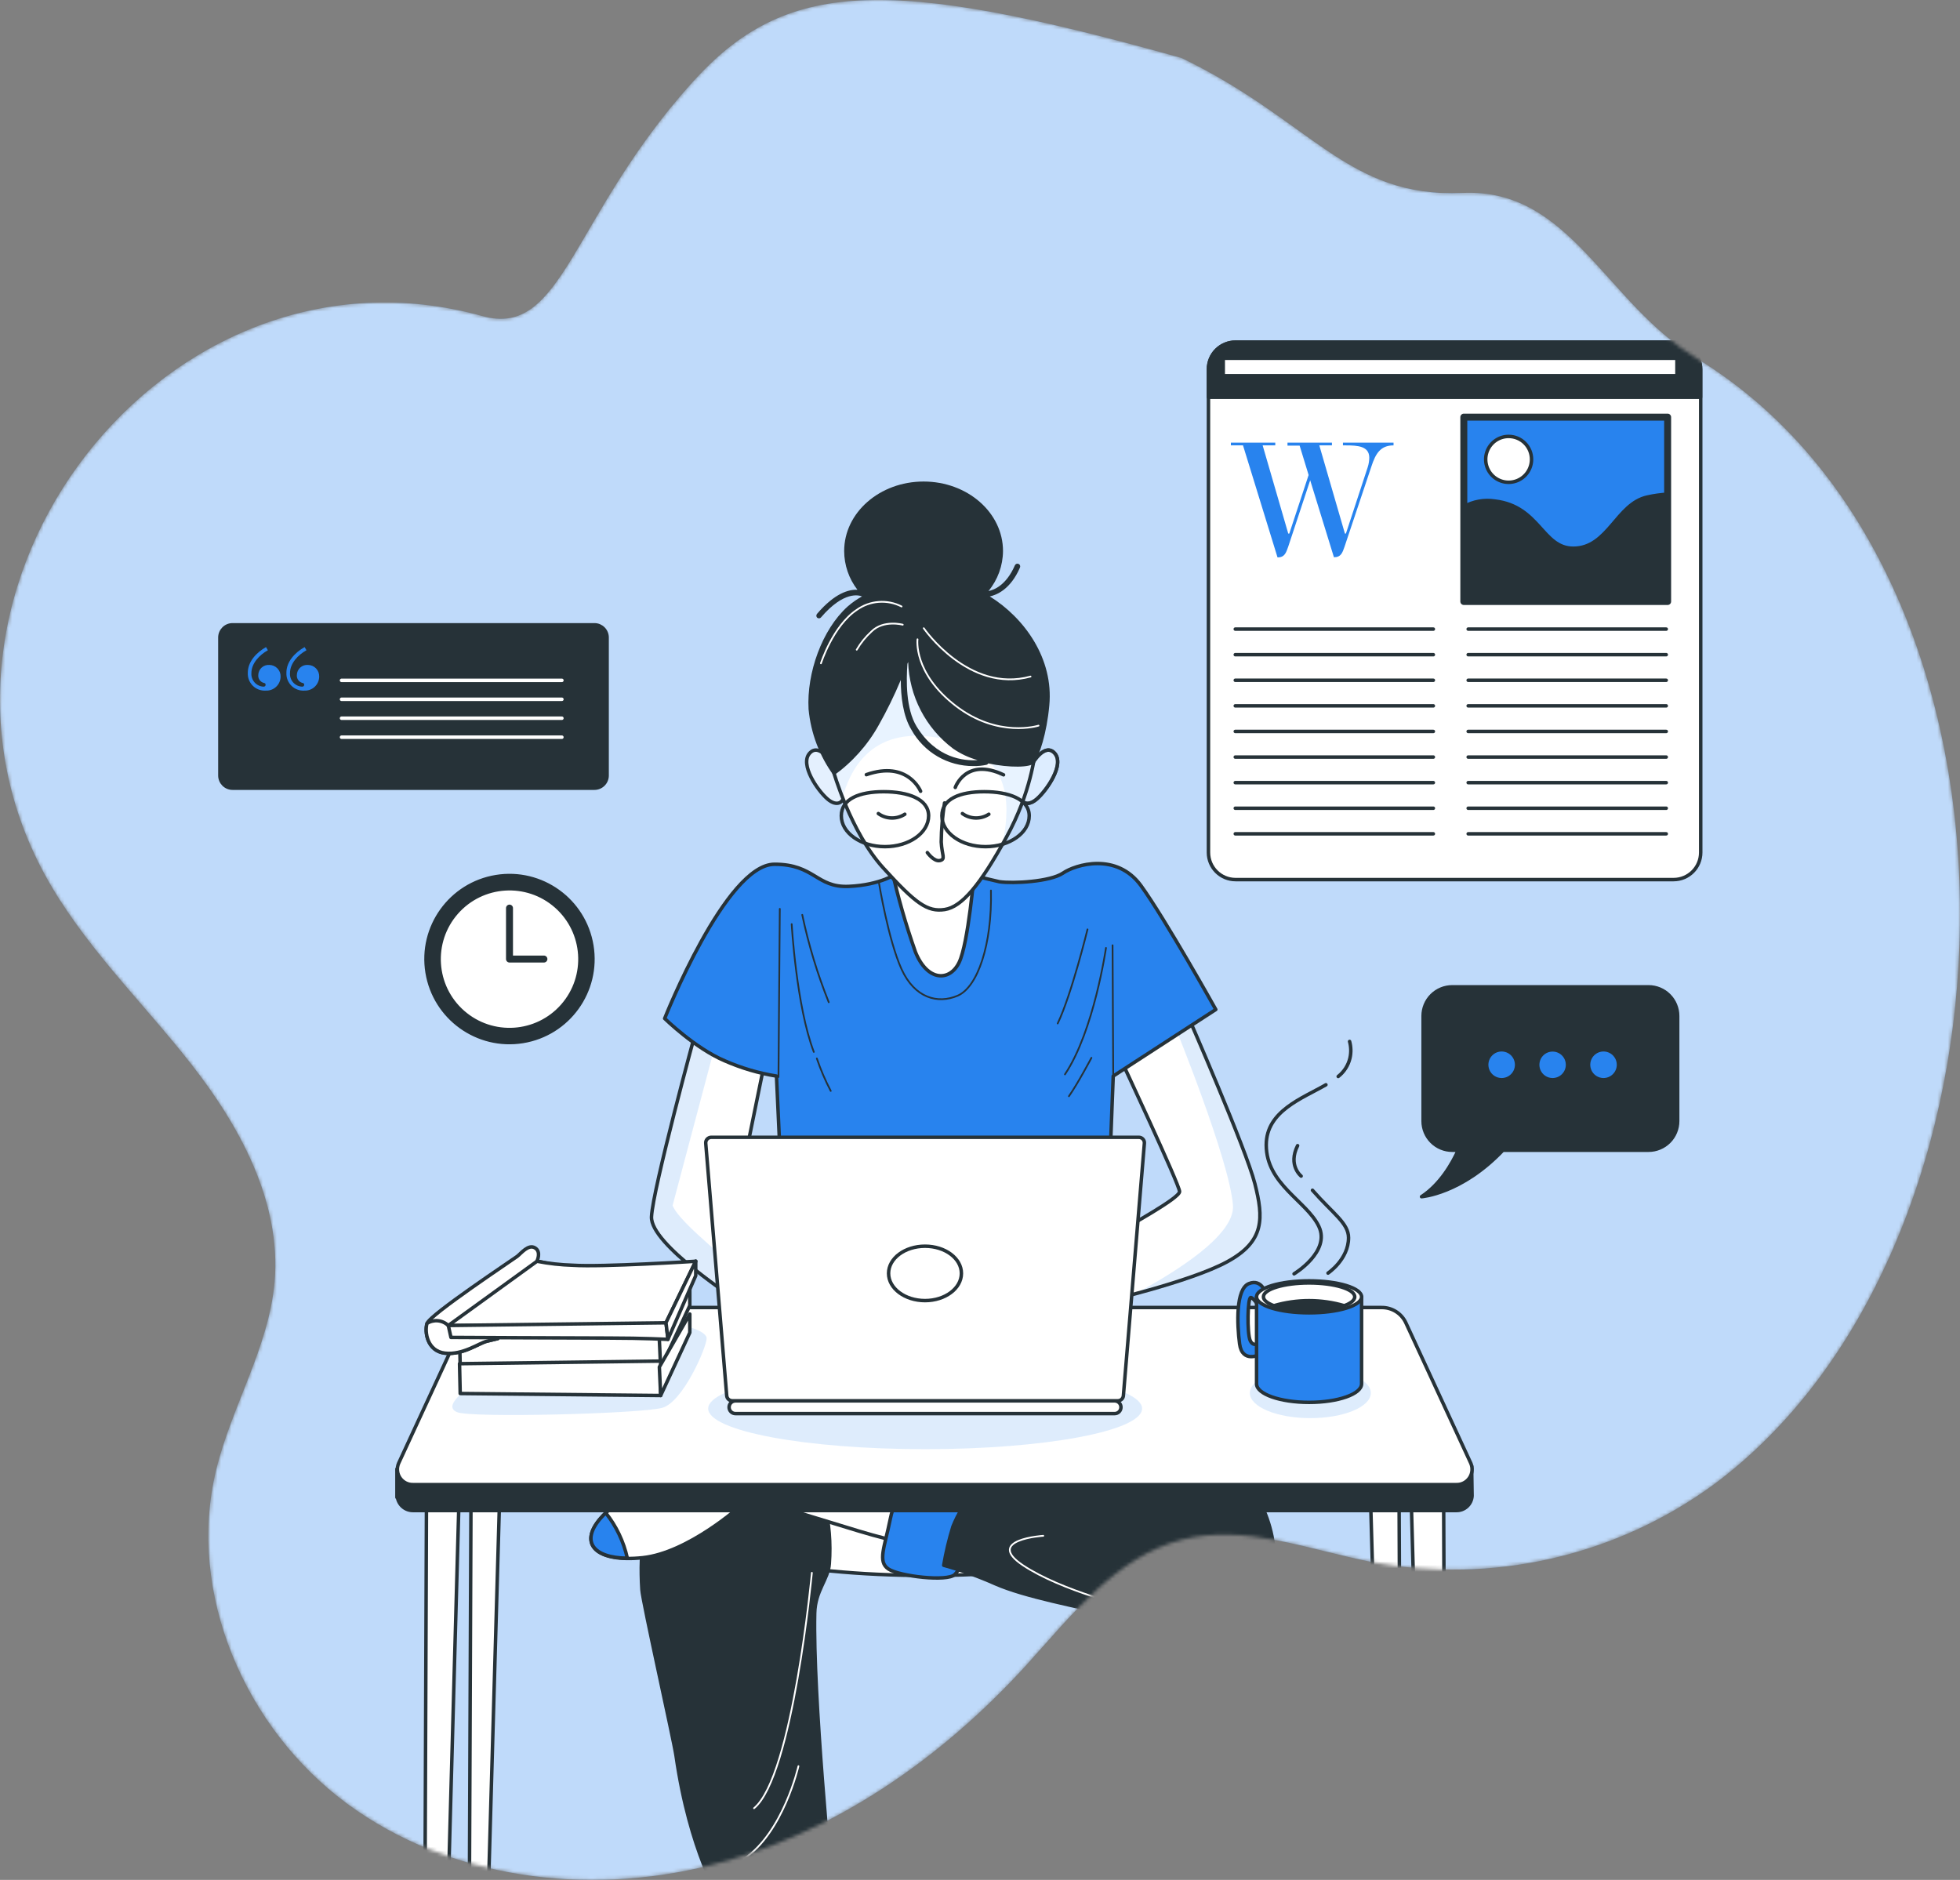 <svg width="563" height="540" viewBox="0 0 563 540" fill="none" xmlns="http://www.w3.org/2000/svg">
<rect x="0" y="0" width="563" height="540" fill="#808080" stroke="none"/>
<mask id="mask0" mask-type="alpha" maskUnits="userSpaceOnUse" x="0" y="0" width="563" height="540">
<path d="M562.825 271.949C565.327 204.186 540.999 135.605 487.374 102.966C460.905 86.852 451.095 54.029 420.129 55.419C386.908 56.908 376.89 34.754 339.414 16.672C254.272 -7.222 225.489 -5.931 198.771 23.776C163.921 62.523 161.715 97.257 138.597 90.811C47.516 65.436 -31.794 168.848 12.774 251.057C23.712 271.213 40.568 287.377 54.742 305.422C68.917 323.467 80.803 345.258 78.89 368.113C77.255 387.042 66.53 403.893 62.067 422.347C53.532 457.701 70.47 496.589 99.752 518.135C129.033 539.681 168.533 544.704 203.847 535.836C239.161 526.969 270.224 505.276 294.699 478.413C307.778 464.016 320.596 447.198 339.414 442.306C357.48 437.627 376.102 445.251 394.429 448.752C411.373 451.888 428.778 451.533 445.581 447.707C462.383 443.881 478.228 436.666 492.148 426.502C536.372 393.766 560.569 333.185 562.825 271.949Z" fill="#2883EE"/>
</mask>
<g mask="url(#mask0)">
<path d="M562.825 271.949C565.327 204.186 540.999 135.605 487.374 102.966C460.905 86.852 451.095 54.029 420.129 55.419C386.908 56.908 376.89 34.754 339.414 16.672C254.272 -7.222 225.489 -5.931 198.771 23.776C163.921 62.523 161.715 97.257 138.597 90.811C47.516 65.436 -31.794 168.848 12.774 251.057C23.712 271.213 40.568 287.377 54.742 305.422C68.917 323.467 80.803 345.258 78.89 368.113C77.255 387.042 66.53 403.893 62.067 422.347C53.532 457.701 70.47 496.589 99.752 518.135C129.033 539.681 168.533 544.704 203.847 535.836C239.161 526.969 270.224 505.276 294.699 478.413C307.778 464.016 320.596 447.198 339.414 442.306C357.48 437.627 376.102 445.251 394.429 448.752C411.373 451.888 428.778 451.533 445.581 447.707C462.383 443.881 478.228 436.666 492.148 426.502C536.372 393.766 560.569 333.185 562.825 271.949Z" fill="#2883EE"/>
<path opacity="0.7" d="M562.825 271.949C565.327 204.186 540.999 135.605 487.374 102.966C460.905 86.852 451.095 54.029 420.129 55.419C386.908 56.908 376.89 34.754 339.414 16.672C254.272 -7.222 225.489 -5.931 198.771 23.776C163.921 62.523 161.715 97.257 138.597 90.811C47.516 65.436 -31.794 168.848 12.774 251.057C23.712 271.213 40.568 287.377 54.742 305.422C68.917 323.467 80.803 345.258 78.89 368.113C77.255 387.042 66.53 403.893 62.067 422.347C53.532 457.701 70.47 496.589 99.752 518.135C129.033 539.681 168.533 544.704 203.847 535.836C239.161 526.969 270.224 505.276 294.699 478.413C307.778 464.016 320.596 447.198 339.414 442.306C357.48 437.627 376.102 445.251 394.429 448.752C411.373 451.888 428.778 451.533 445.581 447.707C462.383 443.881 478.228 436.666 492.148 426.502C536.372 393.766 560.569 333.185 562.825 271.949Z" fill="white"/>
<path d="M480.738 98.28H354.906C350.607 98.28 347.123 101.767 347.123 106.069V244.874C347.123 249.176 350.607 252.663 354.906 252.663H480.738C485.036 252.663 488.521 249.176 488.521 244.874V106.069C488.521 101.767 485.036 98.28 480.738 98.28Z" fill="white" stroke="#263238" stroke-linecap="round" stroke-linejoin="round"/>
<path d="M354.906 98.281H480.725C482.779 98.281 484.749 99.097 486.201 100.55C487.653 102.004 488.469 103.975 488.469 106.03V114.115H347.123V106.069C347.118 105.045 347.315 104.029 347.705 103.082C348.094 102.135 348.667 101.274 349.391 100.55C350.115 99.826 350.975 99.252 351.921 98.863C352.868 98.473 353.882 98.275 354.906 98.281Z" fill="#263238" stroke="#263238" stroke-linecap="round" stroke-linejoin="round"/>
<path d="M354.828 180.709H411.723" stroke="#263238" stroke-linecap="round" stroke-linejoin="round"/>
<path d="M354.828 188.058H411.723" stroke="#263238" stroke-linecap="round" stroke-linejoin="round"/>
<path d="M354.828 195.407H411.723" stroke="#263238" stroke-linecap="round" stroke-linejoin="round"/>
<path d="M354.828 202.756H411.723" stroke="#263238" stroke-linecap="round" stroke-linejoin="round"/>
<path d="M354.828 210.105H411.723" stroke="#263238" stroke-linecap="round" stroke-linejoin="round"/>
<path d="M354.828 217.467H411.723" stroke="#263238" stroke-linecap="round" stroke-linejoin="round"/>
<path d="M354.828 224.816H411.723" stroke="#263238" stroke-linecap="round" stroke-linejoin="round"/>
<path d="M354.828 232.165H411.723" stroke="#263238" stroke-linecap="round" stroke-linejoin="round"/>
<path d="M354.828 239.514H411.723" stroke="#263238" stroke-linecap="round" stroke-linejoin="round"/>
<path d="M421.726 180.709H478.621" stroke="#263238" stroke-linecap="round" stroke-linejoin="round"/>
<path d="M421.726 188.058H478.621" stroke="#263238" stroke-linecap="round" stroke-linejoin="round"/>
<path d="M421.726 195.407H478.621" stroke="#263238" stroke-linecap="round" stroke-linejoin="round"/>
<path d="M421.726 202.756H478.621" stroke="#263238" stroke-linecap="round" stroke-linejoin="round"/>
<path d="M421.726 210.105H478.621" stroke="#263238" stroke-linecap="round" stroke-linejoin="round"/>
<path d="M421.726 217.467H478.621" stroke="#263238" stroke-linecap="round" stroke-linejoin="round"/>
<path d="M421.726 224.816H478.621" stroke="#263238" stroke-linecap="round" stroke-linejoin="round"/>
<path d="M421.726 232.165H478.621" stroke="#263238" stroke-linecap="round" stroke-linejoin="round"/>
<path d="M421.726 239.515H478.621" stroke="#263238" stroke-linecap="round" stroke-linejoin="round"/>
<path d="M392.879 134.173C393.159 133.301 393.307 132.391 393.318 131.474C393.318 128.129 389.923 127.935 386.593 127.935H385.754V127.147H400.288V127.935C396.506 127.935 395.125 130.35 393.95 133.928L386.206 157.06C385.625 158.778 385.135 160.057 383.315 160.057H383.16L376.345 137.958L370.007 157.112C369.414 158.83 368.923 160.108 367.103 160.108H366.961L357.048 127.935H353.563V127.147H366.316V127.935H362.689L370.046 153.276H370.343L375.893 136.447L373.312 128H369.827V127.147H382.592V127.935H378.965L386.322 153.276H386.606L392.879 134.173Z" fill="#2883EE"/>
<path d="M479.02 119.824H420.473V172.779H479.02V119.824Z" fill="#2883EE" stroke="#263238" stroke-width="2" stroke-linecap="round" stroke-linejoin="round"/>
<path d="M479.021 141.962C477.058 142.073 475.106 142.346 473.187 142.775C464.294 144.713 461.971 157.486 451.916 157.486C443.01 157.486 442.249 145.488 429.483 143.938C426.377 143.448 423.197 144.012 420.448 145.539V172.779H479.021V141.962Z" fill="#263238" stroke="#263238" stroke-linecap="round" stroke-linejoin="round"/>
<path d="M439.926 131.939C439.928 133.243 439.544 134.518 438.822 135.603C438.099 136.689 437.071 137.535 435.868 138.035C434.665 138.535 433.34 138.667 432.062 138.413C430.784 138.159 429.61 137.532 428.688 136.61C427.767 135.688 427.14 134.513 426.886 133.234C426.633 131.955 426.764 130.629 427.264 129.425C427.764 128.221 428.609 127.192 429.694 126.469C430.778 125.747 432.053 125.362 433.356 125.365C435.098 125.365 436.769 126.057 438.001 127.29C439.233 128.523 439.926 130.195 439.926 131.939Z" fill="white" stroke="#263238" stroke-linecap="round" stroke-linejoin="round"/>
<path d="M481.693 102.917H351.369V107.941H481.693V102.917Z" fill="white" stroke="#263238" stroke-linecap="round" stroke-linejoin="round"/>
<path d="M473.561 283.467H417.144C414.926 283.467 412.798 284.349 411.23 285.918C409.661 287.488 408.78 289.617 408.78 291.836V322.033C408.78 324.253 409.661 326.382 411.23 327.951C412.798 329.521 414.926 330.403 417.144 330.403H418.873C417.118 334.277 413.71 340.219 408.328 343.745C408.328 343.745 419.777 342.944 431.703 330.403H473.535C475.754 330.403 477.881 329.521 479.449 327.951C481.018 326.382 481.899 324.253 481.899 322.033V291.836C481.899 289.621 481.022 287.496 479.459 285.927C477.896 284.358 475.775 283.474 473.561 283.467Z" fill="#263238" stroke="#263238" stroke-linecap="round" stroke-linejoin="round"/>
<path d="M435.653 305.863C435.655 305.008 435.404 304.173 434.932 303.461C434.459 302.75 433.786 302.195 432.997 301.867C432.209 301.539 431.341 301.452 430.504 301.618C429.666 301.784 428.897 302.195 428.293 302.8C427.69 303.404 427.279 304.173 427.113 305.011C426.947 305.849 427.034 306.718 427.361 307.507C427.689 308.295 428.244 308.969 428.955 309.442C429.666 309.915 430.501 310.166 431.355 310.164C432.494 310.16 433.585 309.706 434.39 308.9C435.195 308.094 435.649 307.002 435.653 305.863Z" fill="#2883EE" stroke="#263238" stroke-linecap="round" stroke-linejoin="round"/>
<path d="M450.276 305.863C450.276 305.012 450.024 304.181 449.552 303.473C449.08 302.766 448.408 302.215 447.623 301.889C446.838 301.564 445.973 301.479 445.14 301.645C444.306 301.81 443.54 302.22 442.939 302.822C442.338 303.423 441.929 304.189 441.763 305.024C441.597 305.858 441.682 306.723 442.007 307.509C442.333 308.295 442.884 308.966 443.59 309.439C444.297 309.912 445.128 310.164 445.978 310.164C447.117 310.16 448.208 309.706 449.014 308.9C449.819 308.094 450.273 307.002 450.276 305.863Z" fill="#2883EE" stroke="#263238" stroke-linecap="round" stroke-linejoin="round"/>
<path d="M464.914 305.863C464.916 305.009 464.665 304.174 464.193 303.463C463.721 302.752 463.049 302.197 462.261 301.868C461.474 301.54 460.606 301.452 459.769 301.617C458.932 301.782 458.163 302.192 457.559 302.795C456.955 303.398 456.543 304.166 456.375 305.004C456.208 305.841 456.293 306.709 456.618 307.498C456.944 308.287 457.497 308.961 458.206 309.436C458.915 309.91 459.749 310.164 460.602 310.164C461.743 310.16 462.835 309.707 463.643 308.901C464.45 308.096 464.907 307.004 464.914 305.863Z" fill="#2883EE" stroke="#263238" stroke-linecap="round" stroke-linejoin="round"/>
<path d="M170.746 179.482H66.804C64.794 179.482 63.164 181.113 63.164 183.124V222.763C63.164 224.774 64.794 226.405 66.804 226.405H170.746C172.756 226.405 174.385 224.774 174.385 222.763V183.124C174.385 181.113 172.756 179.482 170.746 179.482Z" fill="#263238" stroke="#263238" stroke-linecap="round" stroke-linejoin="round"/>
<path d="M76.407 185.875L76.949 186.779C74.497 188.148 72.212 190.551 72.212 193.366C72.181 193.85 72.246 194.335 72.404 194.793C72.563 195.251 72.811 195.673 73.134 196.034C73.458 196.395 73.85 196.687 74.288 196.895C74.725 197.102 75.2 197.22 75.684 197.241C76.046 197.241 76.291 197.06 76.291 196.699C76.291 196.337 76.11 196.221 75.749 196.156C75.261 196.024 74.837 195.723 74.551 195.306C74.265 194.89 74.136 194.386 74.187 193.883C74.196 193.482 74.287 193.087 74.454 192.722C74.621 192.357 74.86 192.03 75.157 191.761C75.454 191.491 75.802 191.285 76.181 191.155C76.561 191.025 76.962 190.973 77.362 191.003C77.797 191.004 78.227 191.093 78.627 191.264C79.027 191.434 79.389 191.684 79.691 191.997C79.993 192.31 80.229 192.68 80.386 193.087C80.542 193.493 80.616 193.926 80.602 194.361C80.596 194.907 80.479 195.447 80.26 195.948C80.04 196.448 79.722 196.9 79.325 197.275C78.927 197.649 78.458 197.94 77.946 198.13C77.433 198.319 76.888 198.404 76.342 198.378C75.664 198.422 74.984 198.322 74.346 198.087C73.709 197.851 73.128 197.483 72.641 197.009C72.154 196.534 71.773 195.962 71.521 195.33C71.269 194.698 71.153 194.02 71.18 193.34C71.141 190.073 73.658 187.438 76.407 185.875ZM87.494 185.875L88.036 186.779C85.571 188.148 83.299 190.551 83.299 193.366C83.266 193.85 83.33 194.336 83.488 194.795C83.646 195.254 83.894 195.676 84.218 196.038C84.541 196.399 84.934 196.691 85.373 196.898C85.811 197.105 86.287 197.221 86.771 197.241C87.133 197.241 87.378 197.06 87.378 196.699C87.378 196.337 87.197 196.221 86.836 196.156C86.349 196.024 85.924 195.723 85.638 195.306C85.352 194.89 85.223 194.386 85.274 193.883C85.282 193.481 85.371 193.085 85.537 192.72C85.704 192.354 85.943 192.026 86.24 191.756C86.537 191.487 86.887 191.281 87.267 191.151C87.647 191.021 88.049 190.971 88.449 191.003C88.884 191.004 89.314 191.093 89.714 191.264C90.114 191.434 90.476 191.684 90.778 191.997C91.08 192.31 91.317 192.68 91.473 193.087C91.629 193.493 91.703 193.926 91.689 194.361C91.681 194.907 91.563 195.446 91.343 195.946C91.123 196.445 90.805 196.896 90.408 197.27C90.011 197.645 89.543 197.936 89.031 198.126C88.519 198.316 87.975 198.402 87.43 198.378C86.752 198.42 86.073 198.319 85.436 198.082C84.799 197.846 84.219 197.478 83.733 197.004C83.246 196.53 82.865 195.958 82.612 195.327C82.36 194.697 82.242 194.02 82.267 193.34C82.215 190.073 84.732 187.438 87.494 185.875Z" fill="#2883EE"/>
<path d="M98.104 195.433H161.401" stroke="white" stroke-linecap="round" stroke-linejoin="round"/>
<path d="M98.104 200.87H161.401" stroke="white" stroke-linecap="round" stroke-linejoin="round"/>
<path d="M98.104 206.308H161.401" stroke="white" stroke-linecap="round" stroke-linejoin="round"/>
<path d="M98.104 211.758H161.401" stroke="white" stroke-linecap="round" stroke-linejoin="round"/>
<path d="M150.207 299.16C163.272 297.028 172.134 284.701 170 271.628C167.866 258.555 155.545 249.686 142.48 251.818C129.415 253.951 120.554 266.277 122.688 279.351C124.822 292.424 137.143 301.293 150.207 299.16Z" fill="#263238" stroke="#263238" stroke-linecap="round" stroke-linejoin="round"/>
<path d="M161.557 288.864C168.931 280.468 168.102 267.684 159.707 260.311C151.311 252.938 138.528 253.768 131.154 262.164C123.78 270.56 124.609 283.344 133.004 290.717C141.4 298.09 154.183 297.26 161.557 288.864Z" fill="white" stroke="#263238" stroke-linecap="round" stroke-linejoin="round"/>
<path d="M146.351 260.851V275.485H156.238" stroke="#263238" stroke-width="2" stroke-linecap="round" stroke-linejoin="round"/>
<path d="M321.912 304.243C321.912 304.243 338.83 340.375 338.83 342.282C338.83 344.19 323.818 352.36 320.959 354.077C318.741 355.341 316.455 356.482 314.112 357.495L315.828 374.233C315.828 374.233 341.674 368.336 352.507 362.439C363.341 356.541 362.96 349.881 360.45 339.993C357.94 330.106 341.245 291.892 341.245 291.892L321.912 304.243Z" fill="white"/>
<g style="mix-blend-mode:multiply" opacity="0.5">
<path d="M352.46 362.439C363.294 356.541 362.912 349.881 360.402 339.993C357.892 330.106 341.197 291.892 341.197 291.892L338.496 293.608L337.638 295.198C337.638 295.198 353.222 333.476 354.159 346.225C354.795 354.793 337.559 365.475 326.169 371.579C334.62 369.338 346.121 365.888 352.46 362.439Z" fill="#BEDAFA"/>
</g>
<path d="M321.912 304.243C321.912 304.243 338.83 340.375 338.83 342.282C338.83 344.19 323.818 352.36 320.959 354.077C318.741 355.341 316.455 356.482 314.112 357.495L315.828 374.233C315.828 374.233 341.674 368.336 352.507 362.439C363.341 356.541 362.96 349.881 360.45 339.993C357.94 330.106 341.245 291.892 341.245 291.892L321.912 304.243Z" stroke="#263238" stroke-linecap="round" stroke-linejoin="round"/>
<path d="M199.848 296.263C199.848 296.263 187.505 341.519 187.139 349.515C186.774 357.511 211.651 373.28 212.556 374.234C213.462 375.187 211.142 346.733 211.142 346.733L219.578 305.403L199.848 296.263Z" fill="white"/>
<g style="mix-blend-mode:multiply" opacity="0.5">
<path d="M205.503 299.967L205.233 298.743L199.848 296.263C199.848 296.263 187.505 341.519 187.139 349.515C186.774 357.511 211.651 373.28 212.556 374.234C212.922 374.615 212.779 370.355 212.477 365.093C205.074 358.814 194.447 349.976 193.208 346.256" fill="#BEDAFA"/>
</g>
<path d="M199.848 296.263C199.848 296.263 187.505 341.519 187.139 349.515C186.774 357.511 211.651 373.28 212.556 374.234C213.462 375.187 211.142 346.733 211.142 346.733L219.578 305.403L199.848 296.263Z" stroke="#263238" stroke-linecap="round" stroke-linejoin="round"/>
<path d="M257.813 250.8C257.813 250.8 253.048 254.234 243.755 254.615C234.462 254.997 234.017 248.257 222.468 248.257C208.473 248.257 190.919 292.559 190.919 292.559C190.919 292.559 199.656 301.127 208.219 304.736C212.955 306.812 217.935 308.281 223.04 309.107L224.374 338.213H318.639L319.767 309.107L349.235 289.984C349.235 289.984 334.779 264.121 327.757 254.425C320.736 244.728 308.933 248.336 305.327 250.8C301.721 253.264 291.03 253.852 287.09 253.28C281.951 252.142 276.872 250.746 271.872 249.099C271.872 249.099 265.804 244.044 257.813 250.8Z" fill="#2883EE" stroke="#263238" stroke-linecap="round" stroke-linejoin="round"/>
<path d="M223.993 261.069L223.612 309.378" stroke="#263238" stroke-width="0.5" stroke-linecap="round" stroke-linejoin="round"/>
<path d="M227.408 265.456C227.408 265.456 228.743 289.03 233.763 302.161" stroke="#263238" stroke-width="0.5" stroke-linecap="round" stroke-linejoin="round"/>
<path d="M234.636 304.052C235.72 307.257 237.054 310.371 238.624 313.367" stroke="#263238" stroke-width="0.5" stroke-linecap="round" stroke-linejoin="round"/>
<path d="M230.443 262.786C232.246 271.358 234.792 279.756 238.052 287.886" stroke="#263238" stroke-width="0.5" stroke-linecap="round" stroke-linejoin="round"/>
<path d="M312.38 266.967C312.38 266.967 307.821 285.613 303.818 293.99" stroke="#263238" stroke-width="0.5" stroke-linecap="round" stroke-linejoin="round"/>
<path d="M319.767 309.187L319.577 271.529" stroke="#263238" stroke-width="0.5" stroke-linecap="round" stroke-linejoin="round"/>
<path d="M317.686 272.292C317.686 272.292 314.255 296.136 305.899 308.614" stroke="#263238" stroke-width="0.5" stroke-linecap="round" stroke-linejoin="round"/>
<path d="M313.508 303.861C313.508 303.861 309.696 311.094 307.043 314.893" stroke="#263238" stroke-width="0.5" stroke-linecap="round" stroke-linejoin="round"/>
<path d="M252.492 253.661C252.492 253.661 255.161 270.019 258.957 278.38C262.754 286.741 269.41 288.458 275.113 285.994C280.816 283.53 284.994 271.338 284.644 255.792" stroke="#263238" stroke-width="0.5" stroke-linecap="round" stroke-linejoin="round"/>
<g style="mix-blend-mode:multiply" opacity="0.5">
<path d="M239.005 219.421C239.005 219.421 235.383 213.158 232.54 216.385C229.696 219.612 234.827 227.036 237.671 229.5C240.514 231.963 242.611 230.453 242.436 227.799C242.262 225.144 239.005 219.421 239.005 219.421Z" fill="#D2E7FF"/>
</g>
<path opacity="0.5" d="M239.005 219.421C239.005 219.421 235.383 213.158 232.54 216.385C229.696 219.612 234.827 227.036 237.671 229.5C240.514 231.963 242.611 230.453 242.436 227.799C242.262 225.144 239.005 219.421 239.005 219.421Z" fill="white"/>
<path d="M239.005 219.421C239.005 219.421 235.383 213.158 232.54 216.385C229.696 219.612 234.827 227.036 237.671 229.5C240.514 231.963 242.611 230.453 242.436 227.799C242.262 225.144 239.005 219.421 239.005 219.421Z" stroke="#263238" stroke-linecap="round" stroke-linejoin="round"/>
<path d="M296.495 219.421C296.495 219.421 300.101 213.158 302.96 216.385C305.82 219.612 300.673 227.036 297.829 229.5C294.986 231.963 292.873 230.453 293.063 227.799C293.254 225.144 296.495 219.421 296.495 219.421Z" fill="#E8F3FF" stroke="#263238" stroke-linecap="round" stroke-linejoin="round"/>
<g style="mix-blend-mode:multiply" opacity="0.5">
<path d="M296.495 219.421C296.495 219.421 300.101 213.158 302.96 216.385C305.82 219.612 300.673 227.036 297.829 229.5C294.986 231.963 292.873 230.453 293.063 227.799C293.254 225.144 296.495 219.421 296.495 219.421Z" fill="#D2E7FF"/>
</g>
<path d="M296.495 219.421C296.495 219.421 300.101 213.158 302.96 216.385C305.82 219.612 300.673 227.036 297.829 229.5C294.986 231.963 292.873 230.453 293.063 227.799C293.254 225.144 296.495 219.421 296.495 219.421Z" stroke="#263238" stroke-linecap="round" stroke-linejoin="round"/>
<path d="M256.098 249.481C257.892 257.598 260.178 265.598 262.944 273.436C266.376 281.988 272.825 281.988 275.494 276.472C278.163 270.956 279.862 250.403 279.862 250.403C279.862 250.403 261.991 252.899 256.098 249.481Z" fill="white" stroke="#263238" stroke-linecap="round" stroke-linejoin="round"/>
<path d="M239.386 221.52C239.386 221.52 244.327 239.005 253.683 249.29C263.04 259.575 266.392 262.007 271.364 261.26C276.336 260.513 281.626 254.043 289.029 240.595C296.431 227.147 296.971 216.83 297.591 215.877C298.211 214.923 296.002 195.911 285.423 187.725C274.843 179.538 262.992 175.945 252.73 184.879C242.468 193.813 235.955 208.389 239.386 221.52Z" fill="white"/>
<g style="mix-blend-mode:multiply" opacity="0.5">
<path d="M285.375 187.661C274.732 179.49 262.945 175.882 252.683 184.815C242.42 193.749 235.955 208.389 239.386 221.52C239.386 221.52 240.324 224.89 242.182 229.468C242.177 228.882 242.257 228.298 242.421 227.735C244.692 220.534 251.396 206.593 273.953 212.983C291.872 218.038 289.68 233.807 288.012 242.216L288.981 240.468C296.4 226.972 296.924 216.703 297.543 215.749C298.163 214.796 296.018 195.847 285.375 187.661Z" fill="#D2E7FF"/>
</g>
<path d="M239.386 221.52C239.386 221.52 244.327 239.005 253.683 249.29C263.04 259.575 266.392 262.007 271.364 261.26C276.336 260.513 281.626 254.043 289.029 240.595C296.431 227.147 296.971 216.83 297.591 215.877C298.211 214.923 296.002 195.911 285.423 187.725C274.843 179.538 262.992 175.945 252.73 184.879C242.468 193.813 235.955 208.389 239.386 221.52Z" stroke="#263238" stroke-linecap="round" stroke-linejoin="round"/>
<path d="M271.316 230.644C270.727 234.357 270.408 238.108 270.363 241.867C270.553 245.666 271.697 246.81 269.982 247.192C268.266 247.573 266.375 244.903 266.375 244.903" stroke="#263238" stroke-linecap="round" stroke-linejoin="round"/>
<path d="M252.301 233.696C253.402 234.492 254.718 234.936 256.076 234.97C257.434 235.004 258.771 234.626 259.91 233.887" stroke="#263238" stroke-linecap="round" stroke-linejoin="round"/>
<path d="M276.447 233.696C277.546 234.49 278.859 234.934 280.214 234.968C281.57 235.002 282.903 234.625 284.041 233.887" stroke="#263238" stroke-linecap="round" stroke-linejoin="round"/>
<path d="M264.438 227.29C264.438 227.29 260.816 218.34 248.854 222.521" stroke="#263238" stroke-linecap="round" stroke-linejoin="round"/>
<path d="M274.398 226.193C274.398 226.193 277.432 217.434 288.266 222.569" stroke="#263238" stroke-linecap="round" stroke-linejoin="round"/>
<path d="M266.741 234.348C266.741 239.244 261.134 243.202 254.208 243.202C247.281 243.202 241.658 239.244 241.658 234.348C241.658 229.452 246.9 227.417 253.826 227.417C260.752 227.417 266.741 229.468 266.741 234.348Z" stroke="#263238" stroke-linecap="round" stroke-linejoin="round"/>
<path d="M295.637 234.348C295.637 239.244 290.014 243.202 283.087 243.202C276.161 243.202 270.554 239.244 270.554 234.348C270.554 229.452 275.78 227.417 282.706 227.417C289.632 227.417 295.637 229.468 295.637 234.348Z" stroke="#263238" stroke-linecap="round" stroke-linejoin="round"/>
<path d="M135.463 386.839L134.685 579.548C134.685 580.155 134.926 580.737 135.355 581.167C135.784 581.596 136.365 581.837 136.972 581.837C137.564 581.837 138.132 581.607 138.556 581.194C138.981 580.781 139.227 580.219 139.244 579.628L144.74 387.11L135.463 386.839Z" fill="white" stroke="#263238" stroke-linecap="round" stroke-linejoin="round"/>
<path d="M122.5 431.889L121.753 631.115C121.751 631.416 121.809 631.715 121.923 631.993C122.038 632.272 122.206 632.525 122.419 632.738C122.632 632.951 122.885 633.12 123.163 633.234C123.442 633.348 123.74 633.406 124.041 633.404C124.632 633.405 125.199 633.177 125.626 632.768C126.052 632.359 126.304 631.801 126.329 631.21L131.809 432.143L122.5 431.889Z" fill="white" stroke="#263238" stroke-linecap="round" stroke-linejoin="round"/>
<path d="M401.705 386.839L402.484 579.548C402.486 579.848 402.429 580.145 402.315 580.423C402.202 580.701 402.035 580.953 401.824 581.166C401.613 581.379 401.362 581.547 401.085 581.663C400.809 581.778 400.512 581.837 400.212 581.837C399.619 581.837 399.049 581.607 398.622 581.195C398.195 580.783 397.945 580.221 397.925 579.628L392.444 387.11L401.705 386.839Z" fill="white" stroke="#263238" stroke-linecap="round" stroke-linejoin="round"/>
<path d="M414.683 431.889L415.461 631.115C415.463 631.416 415.406 631.715 415.291 631.993C415.177 632.272 415.009 632.525 414.796 632.738C414.583 632.951 414.33 633.12 414.052 633.234C413.773 633.348 413.475 633.406 413.174 633.404C412.585 633.404 412.019 633.176 411.595 632.767C411.171 632.357 410.923 631.799 410.902 631.21L405.406 432.143L414.683 431.889Z" fill="white" stroke="#263238" stroke-linecap="round" stroke-linejoin="round"/>
<path d="M212.762 440.171L212.302 616.999C212.251 617.44 212.374 617.884 212.643 618.237C212.913 618.589 213.309 618.824 213.747 618.891C214.175 618.831 214.565 618.611 214.836 618.274C215.108 617.938 215.241 617.51 215.209 617.079L218.656 440.377L212.762 440.171Z" fill="white" stroke="#263238" stroke-linecap="round" stroke-linejoin="round"/>
<path d="M324.613 434.48L325.041 588.8C325.078 589.173 324.97 589.546 324.739 589.842C324.509 590.138 324.173 590.334 323.802 590.389C323.433 590.334 323.099 590.137 322.871 589.841C322.643 589.545 322.538 589.171 322.579 588.8L319.64 434.607L324.613 434.48Z" fill="white" stroke="#263238" stroke-linecap="round" stroke-linejoin="round"/>
<path d="M211.031 434.48L211.46 588.8C211.496 589.173 211.388 589.546 211.158 589.842C210.927 590.138 210.592 590.334 210.221 590.389C209.851 590.334 209.517 590.137 209.289 589.841C209.061 589.545 208.956 589.171 208.997 588.8L206.059 434.607L211.031 434.48Z" fill="white" stroke="#263238" stroke-linecap="round" stroke-linejoin="round"/>
<path d="M321.42 440.171L321.912 616.999C321.962 617.44 321.84 617.884 321.57 618.237C321.301 618.589 320.905 618.824 320.466 618.891C320.04 618.828 319.653 618.606 319.382 618.271C319.111 617.935 318.976 617.509 319.005 617.079L315.558 440.377L321.42 440.171Z" fill="white" stroke="#263238" stroke-linecap="round" stroke-linejoin="round"/>
<path d="M266.312 452.554C305.354 452.554 337.003 445.316 337.003 436.388C337.003 427.459 305.354 420.221 266.312 420.221C227.271 420.221 195.622 427.459 195.622 436.388C195.622 445.316 227.271 452.554 266.312 452.554Z" fill="white" stroke="#263238" stroke-linecap="round" stroke-linejoin="round"/>
<path d="M205.423 541.302C205.423 541.302 203.294 544.751 204.359 547.136C205.423 549.52 208.33 556.403 210.189 559.853C212.047 563.302 220.514 565.416 230.3 563.827C240.085 562.237 245.661 557.723 245.931 553.749C246.201 549.775 244.343 544.481 243.008 538.123C241.674 531.764 238.242 532.034 233.477 532.034C228.711 532.034 209.394 537.598 205.423 541.302Z" fill="#2883EE" stroke="#263238" stroke-linecap="round" stroke-linejoin="round"/>
<path d="M234.017 463.411C234.16 456.893 237.925 453.682 238.211 449.216C238.659 443.31 238.171 437.371 236.765 431.619L229.521 421.715C208.68 421.985 193.747 422.335 193.509 422.415C192.715 422.669 192.175 427.184 191.65 430.887C191.65 430.887 182.802 432.016 184.391 456.655C184.613 460.088 193.541 499.813 194.192 504.343C198.163 532.018 207.012 545.88 207.012 545.88C207.012 545.88 207.806 549.329 218.132 548.534C228.457 547.74 238.783 540.857 238.783 540.857C238.783 540.857 233.477 486.985 234.017 463.411Z" fill="#263238" stroke="#263238" stroke-linecap="round" stroke-linejoin="round"/>
<path d="M190.221 426.85C190.221 426.85 179.275 428.439 172.572 436.101C165.868 443.763 171.555 448.818 184.581 447.451C197.607 446.084 212.635 432.747 213.27 432.032C213.906 431.317 199.688 422.256 190.221 426.85Z" fill="white" stroke="#263238" stroke-linecap="round" stroke-linejoin="round"/>
<path d="M209.649 431.619C216.622 431.978 223.541 433.043 230.3 434.798C239.307 437.453 255.193 442.746 258.894 442.746C262.595 442.746 261.547 428.964 261.547 426.325C261.547 423.687 213.89 422.081 208.06 422.081C202.23 422.081 209.649 431.619 209.649 431.619Z" fill="white" stroke="#263238" stroke-linecap="round" stroke-linejoin="round"/>
<path d="M261.547 426.325C261.547 426.325 257.305 428.439 255.717 436.387C254.128 444.336 252.015 448.58 255.193 450.694C258.37 452.808 272.142 454.398 274.255 452.284C276.368 450.169 282.198 439.567 283.262 432.684C284.327 425.801 261.547 426.325 261.547 426.325Z" fill="#2883EE" stroke="#263238" stroke-linecap="round" stroke-linejoin="round"/>
<path d="M279.545 428.964C277.083 431.792 275.117 435.017 273.731 438.502C272.608 442.15 271.722 445.867 271.078 449.629C276.146 451.019 281.101 452.794 285.899 454.938C294.382 458.642 308.679 461.297 322.436 464.476C336.193 467.655 339.91 470.834 344.676 470.834C349.442 470.834 355.272 467.115 362.69 458.118C370.109 449.12 363.739 430.029 356.336 424.195C348.933 418.361 309.203 413.608 303.914 415.198C298.624 416.788 279.545 428.964 279.545 428.964Z" fill="#263238" stroke="#263238" stroke-linecap="round" stroke-linejoin="round"/>
<path d="M180.197 447.594C179.15 442.839 177.031 438.385 174.001 434.575C173.509 435.036 173.032 435.513 172.572 436.038C166.678 442.746 170.364 447.515 180.197 447.594Z" fill="#2883EE" stroke="#263238" stroke-linecap="round" stroke-linejoin="round"/>
<path d="M233.207 451.791C233.207 451.791 227.742 510.304 216.591 519.413" stroke="white" stroke-width="0.5" stroke-linecap="round" stroke-linejoin="round"/>
<path d="M229.347 507.332C229.347 507.332 225.01 526.407 213.636 533.99" stroke="white" stroke-width="0.5" stroke-linecap="round" stroke-linejoin="round"/>
<path d="M299.672 441.156C299.672 441.156 282.722 442.221 293.842 449.629C304.962 457.037 325.089 461.821 325.089 461.821" stroke="white" stroke-width="0.5" stroke-linecap="round" stroke-linejoin="round"/>
<path d="M422.721 421.111L417.003 415.961L403.786 387.348C403.159 386.046 402.175 384.95 400.948 384.187C399.722 383.424 398.304 383.026 396.86 383.04H140.149C138.702 383.023 137.281 383.42 136.051 384.183C134.822 384.946 133.835 386.044 133.207 387.348L116.734 422.987L114.017 421.986V430.14L114.144 430.045C114.306 431.133 114.858 432.125 115.697 432.836C116.536 433.546 117.605 433.927 118.704 433.908H418.289C419.447 433.934 420.569 433.51 421.42 432.724C422.271 431.938 422.783 430.852 422.849 429.695L422.721 421.111Z" fill="#263238" stroke="#263238" stroke-linecap="round" stroke-linejoin="round"/>
<path d="M418.289 426.452H118.704C117.962 426.482 117.224 426.322 116.561 425.989C115.898 425.655 115.33 425.159 114.91 424.545C114.491 423.932 114.235 423.222 114.165 422.483C114.095 421.743 114.213 420.998 114.51 420.316L133.207 379.893C133.832 378.586 134.818 377.486 136.048 376.722C137.279 375.959 138.702 375.564 140.149 375.585H396.86C398.305 375.567 399.724 375.964 400.951 376.727C402.179 377.49 403.162 378.588 403.786 379.893L422.483 420.316C422.78 420.998 422.899 421.743 422.828 422.483C422.758 423.222 422.502 423.932 422.083 424.545C421.663 425.159 421.095 425.655 420.432 425.989C419.769 426.322 419.031 426.482 418.289 426.452Z" fill="white" stroke="#263238" stroke-linecap="round" stroke-linejoin="round"/>
<g style="mix-blend-mode:multiply" opacity="0.5">
<path d="M133.874 399.302C133.874 399.302 127.091 403.959 131.332 405.66C135.574 407.361 184.327 406.089 190.268 404.389C196.209 402.688 202.976 386.998 202.976 384.455C202.976 381.911 194.43 380.083 191.284 379.94C188.139 379.797 146.582 382.325 146.582 382.325L133.874 399.302Z" fill="#BEDAFA"/>
</g>
<g style="mix-blend-mode:multiply" opacity="0.5">
<path d="M376.383 407.361C385.982 407.361 393.762 404.13 393.762 400.144C393.762 396.158 385.982 392.927 376.383 392.927C366.785 392.927 359.005 396.158 359.005 400.144C359.005 404.13 366.785 407.361 376.383 407.361Z" fill="#BEDAFA"/>
</g>
<g style="mix-blend-mode:multiply" opacity="0.5">
<path d="M265.74 416.279C300.158 416.279 328.06 411.055 328.06 404.611C328.06 398.167 300.158 392.943 265.74 392.943C231.323 392.943 203.421 398.167 203.421 404.611C203.421 411.055 231.323 416.279 265.74 416.279Z" fill="#BEDAFA"/>
</g>
<path d="M363.675 371.754C363.675 371.754 362.531 367.192 358.735 368.718C354.938 370.244 355.319 380.322 356.066 386.028C356.812 391.735 361.959 389.065 361.959 389.065V385.647C361.959 385.647 360.069 387.157 359.116 385.075C358.163 382.992 358.353 372.517 359.306 372.708C360.26 372.898 362.15 376.125 362.15 376.125C362.15 376.125 362.722 375.76 363.675 371.754Z" fill="#2883EE" stroke="#263238" stroke-linecap="round" stroke-linejoin="round"/>
<path d="M360.942 372.517V397.506C360.942 400.446 367.694 402.831 376.034 402.831C384.374 402.831 391.109 400.446 391.109 397.506V372.517H360.942Z" fill="#2883EE" stroke="#263238" stroke-linecap="round" stroke-linejoin="round"/>
<path d="M391.109 372.517C391.109 375.06 384.358 377.111 376.034 377.111C367.71 377.111 360.942 375.06 360.942 372.517C360.942 369.973 367.694 367.923 376.034 367.923C384.374 367.923 391.109 369.989 391.109 372.517Z" fill="white" stroke="#263238" stroke-linecap="round" stroke-linejoin="round"/>
<path d="M389.139 372.517C389.139 374.726 383.262 376.507 376.034 376.507C368.806 376.507 362.912 374.726 362.912 372.517C362.912 370.307 368.79 368.527 376.034 368.527C383.278 368.527 389.139 370.307 389.139 372.517Z" fill="white" stroke="#263238" stroke-linecap="round" stroke-linejoin="round"/>
<path d="M365.915 375.06C372.518 376.989 379.534 376.989 386.137 375.06C379.534 373.132 372.518 373.132 365.915 375.06Z" fill="#263238" stroke="#263238" stroke-linecap="round" stroke-linejoin="round"/>
<path d="M132 383.93L132.191 392.482L189.776 393.055V383.167L132 383.93Z" fill="white" stroke="#263238" stroke-linecap="round" stroke-linejoin="round"/>
<path d="M189.776 393.055L198.147 374.997V369.671L189.395 384.884L189.776 393.055Z" fill="white" stroke="#263238" stroke-linecap="round" stroke-linejoin="round"/>
<path d="M132 391.719L132.191 400.287L189.776 400.86V390.972L132 391.719Z" fill="white" stroke="#263238" stroke-linecap="round" stroke-linejoin="round"/>
<path d="M189.776 400.86L198.147 382.786V377.461L189.395 392.673L189.776 400.86Z" fill="white" stroke="#263238" stroke-linecap="round" stroke-linejoin="round"/>
<path d="M154.239 362.248C154.239 362.248 155.573 359.593 153.667 358.449C151.761 357.304 149.68 360.038 148.536 360.913C147.392 361.787 123.453 377.651 122.69 380.131C121.928 382.611 122.69 388.079 127.821 388.683C132.952 389.287 137.512 385.838 139.799 385.266C142.087 384.693 142.976 384.503 142.976 384.503L158.751 363.202L154.239 362.248Z" fill="white" stroke="#263238" stroke-linecap="round" stroke-linejoin="round"/>
<path d="M127.822 388.699C132.953 389.271 137.512 385.854 139.8 385.281C142.087 384.709 142.977 384.518 142.977 384.518L143.549 383.74L128.727 380.719C127.922 379.96 126.886 379.491 125.784 379.387C124.682 379.284 123.576 379.551 122.643 380.147C121.928 382.595 122.691 388.111 127.822 388.699Z" fill="white" stroke="#263238" stroke-linecap="round" stroke-linejoin="round"/>
<path d="M128.775 380.751H173.254C187.138 380.751 191.316 379.988 191.316 379.988L199.863 362.296C199.863 362.296 172.857 364.013 164.517 363.44C161.071 363.341 157.639 362.958 154.255 362.296L128.775 380.751Z" fill="white" stroke="#263238" stroke-linecap="round" stroke-linejoin="round"/>
<path d="M128.775 380.751L129.537 384.169C129.537 384.169 165.645 384.359 175.145 384.359C184.644 384.359 191.872 384.741 191.872 384.741L191.3 379.972L128.775 380.751Z" fill="white" stroke="#263238" stroke-linecap="round" stroke-linejoin="round"/>
<path d="M191.872 384.693L199.847 366.429V362.248L191.301 379.94L191.872 384.693Z" fill="white" stroke="#263238" stroke-linecap="round" stroke-linejoin="round"/>
<path d="M320.164 406.058H211.269C211.028 406.06 210.788 406.014 210.565 405.923C210.341 405.832 210.138 405.698 209.967 405.528C209.795 405.358 209.659 405.156 209.567 404.933C209.474 404.71 209.426 404.471 209.426 404.23C209.426 403.988 209.474 403.749 209.567 403.526C209.659 403.304 209.795 403.101 209.967 402.931C210.138 402.761 210.341 402.627 210.565 402.536C210.788 402.445 211.028 402.399 211.269 402.402H320.164C320.405 402.399 320.643 402.445 320.866 402.536C321.088 402.628 321.291 402.762 321.461 402.932C321.631 403.102 321.765 403.305 321.856 403.528C321.947 403.75 321.993 403.989 321.991 404.23C321.993 404.47 321.947 404.709 321.856 404.932C321.765 405.154 321.631 405.357 321.461 405.527C321.291 405.697 321.088 405.832 320.866 405.923C320.643 406.014 320.405 406.06 320.164 406.058Z" fill="white" stroke="#263238" stroke-linecap="round" stroke-linejoin="round"/>
<path d="M321.086 402.37H210.332C209.927 402.37 209.536 402.216 209.241 401.938C208.946 401.661 208.768 401.28 208.743 400.875L202.723 328.469C202.696 328.244 202.717 328.017 202.784 327.802C202.852 327.586 202.964 327.388 203.115 327.219C203.265 327.051 203.45 326.916 203.656 326.825C203.862 326.733 204.086 326.687 204.311 326.688H327.123C327.348 326.687 327.572 326.733 327.778 326.825C327.984 326.916 328.169 327.051 328.319 327.219C328.469 327.388 328.582 327.586 328.65 327.802C328.717 328.017 328.738 328.244 328.711 328.469L322.69 400.875C322.666 401.283 322.486 401.666 322.187 401.944C321.888 402.222 321.494 402.375 321.086 402.37Z" fill="white" stroke="#263238" stroke-linecap="round" stroke-linejoin="round"/>
<path d="M276.161 365.777C276.161 370.101 271.475 373.598 265.709 373.598C259.942 373.598 255.24 370.101 255.24 365.777C255.24 361.453 259.926 357.972 265.709 357.972C271.491 357.972 276.161 361.469 276.161 365.777Z" fill="white" stroke="#263238" stroke-linecap="round" stroke-linejoin="round"/>
<path d="M384.389 309.218C386.088 307.892 387.282 306.024 387.773 303.925C388.13 302.351 388.092 300.712 387.662 299.156" stroke="#263238" stroke-linecap="round" stroke-linejoin="round"/>
<path d="M371.713 365.904C371.713 365.904 382.277 359.546 378.83 352.281C375.383 345.017 363.723 340.2 363.723 328.882C363.723 319.122 374.096 315.513 380.863 311.603" stroke="#263238" stroke-linecap="round" stroke-linejoin="round"/>
<path d="M381.467 365.697C381.467 365.697 387.361 361.771 387.361 355.54C387.361 351.359 382.897 348.625 377.003 341.901" stroke="#263238" stroke-linecap="round" stroke-linejoin="round"/>
<path d="M373.746 337.832C373.746 337.832 369.886 334.795 372.73 329.089" stroke="#263238" stroke-linecap="round" stroke-linejoin="round"/>
<path d="M284.311 171.32C286.201 170.922 290.252 169.364 292.984 163.022C293.027 162.926 293.049 162.822 293.051 162.718C293.053 162.613 293.034 162.509 292.996 162.411C292.958 162.314 292.9 162.225 292.828 162.15C292.755 162.074 292.668 162.014 292.571 161.973C292.377 161.892 292.159 161.89 291.964 161.967C291.768 162.044 291.61 162.194 291.523 162.386C289.013 168.204 285.423 169.492 283.93 169.778C286.602 166.542 288.077 162.483 288.108 158.285C288.108 147.253 277.893 138.319 265.296 138.319C252.699 138.319 242.484 147.253 242.484 158.285C242.493 162.313 243.833 166.226 246.297 169.412C243.898 169.285 239.847 170.302 234.716 176.295C234.57 176.446 234.488 176.649 234.488 176.859C234.488 177.07 234.57 177.272 234.716 177.424C234.864 177.546 235.049 177.614 235.24 177.614C235.356 177.615 235.47 177.589 235.574 177.539C235.679 177.49 235.771 177.418 235.844 177.328C242.405 169.682 246.742 170.97 247.615 171.32C246.132 172.136 244.742 173.111 243.469 174.229C236.146 180.825 231.682 193.304 232.254 203.7C232.897 210.595 235.395 217.187 239.482 222.775C244.801 218.966 249.211 214.026 252.397 208.31C254.771 204.111 256.893 199.774 258.751 195.323C258.751 199.98 259.355 205.608 261.801 209.629C263.566 212.806 266.151 215.45 269.287 217.284C272.422 219.119 275.993 220.076 279.625 220.057C280.879 220.075 282.131 219.952 283.358 219.691C283.466 219.664 283.567 219.615 283.654 219.547C283.742 219.478 283.814 219.392 283.866 219.294C289.998 220.598 296.098 220.486 297.035 219.183C298.544 217.1 300.689 210.599 301.404 202.651C302.706 189.171 294.224 177.471 284.311 171.32ZM263.278 208.66C260.197 203.62 260.292 195.402 260.657 190.681L260.864 190.141C261.01 194.996 262.247 199.757 264.483 204.069C266.719 208.381 269.896 212.134 273.779 215.05C275.924 216.533 278.303 217.646 280.816 218.34C276.924 218.611 268.918 217.863 263.278 208.66Z" fill="#263238"/>
<path d="M263.548 183.639C263.548 183.639 262.246 193.272 274.478 202.715C286.71 212.157 298.306 208.437 298.306 208.437" stroke="white" stroke-width="0.5" stroke-linecap="round" stroke-linejoin="round"/>
<path d="M265.344 180.46C265.344 180.46 278.227 199.233 296.019 194.337" stroke="white" stroke-width="0.5" stroke-linecap="round" stroke-linejoin="round"/>
<path d="M258.973 174.213C256.941 173.18 254.665 172.726 252.393 172.9C250.121 173.074 247.941 173.869 246.09 175.198C239.243 179.76 235.812 190.538 235.812 190.538" stroke="white" stroke-width="0.5" stroke-linecap="round" stroke-linejoin="round"/>
<path d="M259.307 179.443C259.307 179.443 253.763 177.964 250.331 181.398C248.659 182.914 247.229 184.678 246.09 186.628" stroke="white" stroke-width="0.5" stroke-linecap="round" stroke-linejoin="round"/>
</g>
</svg>
